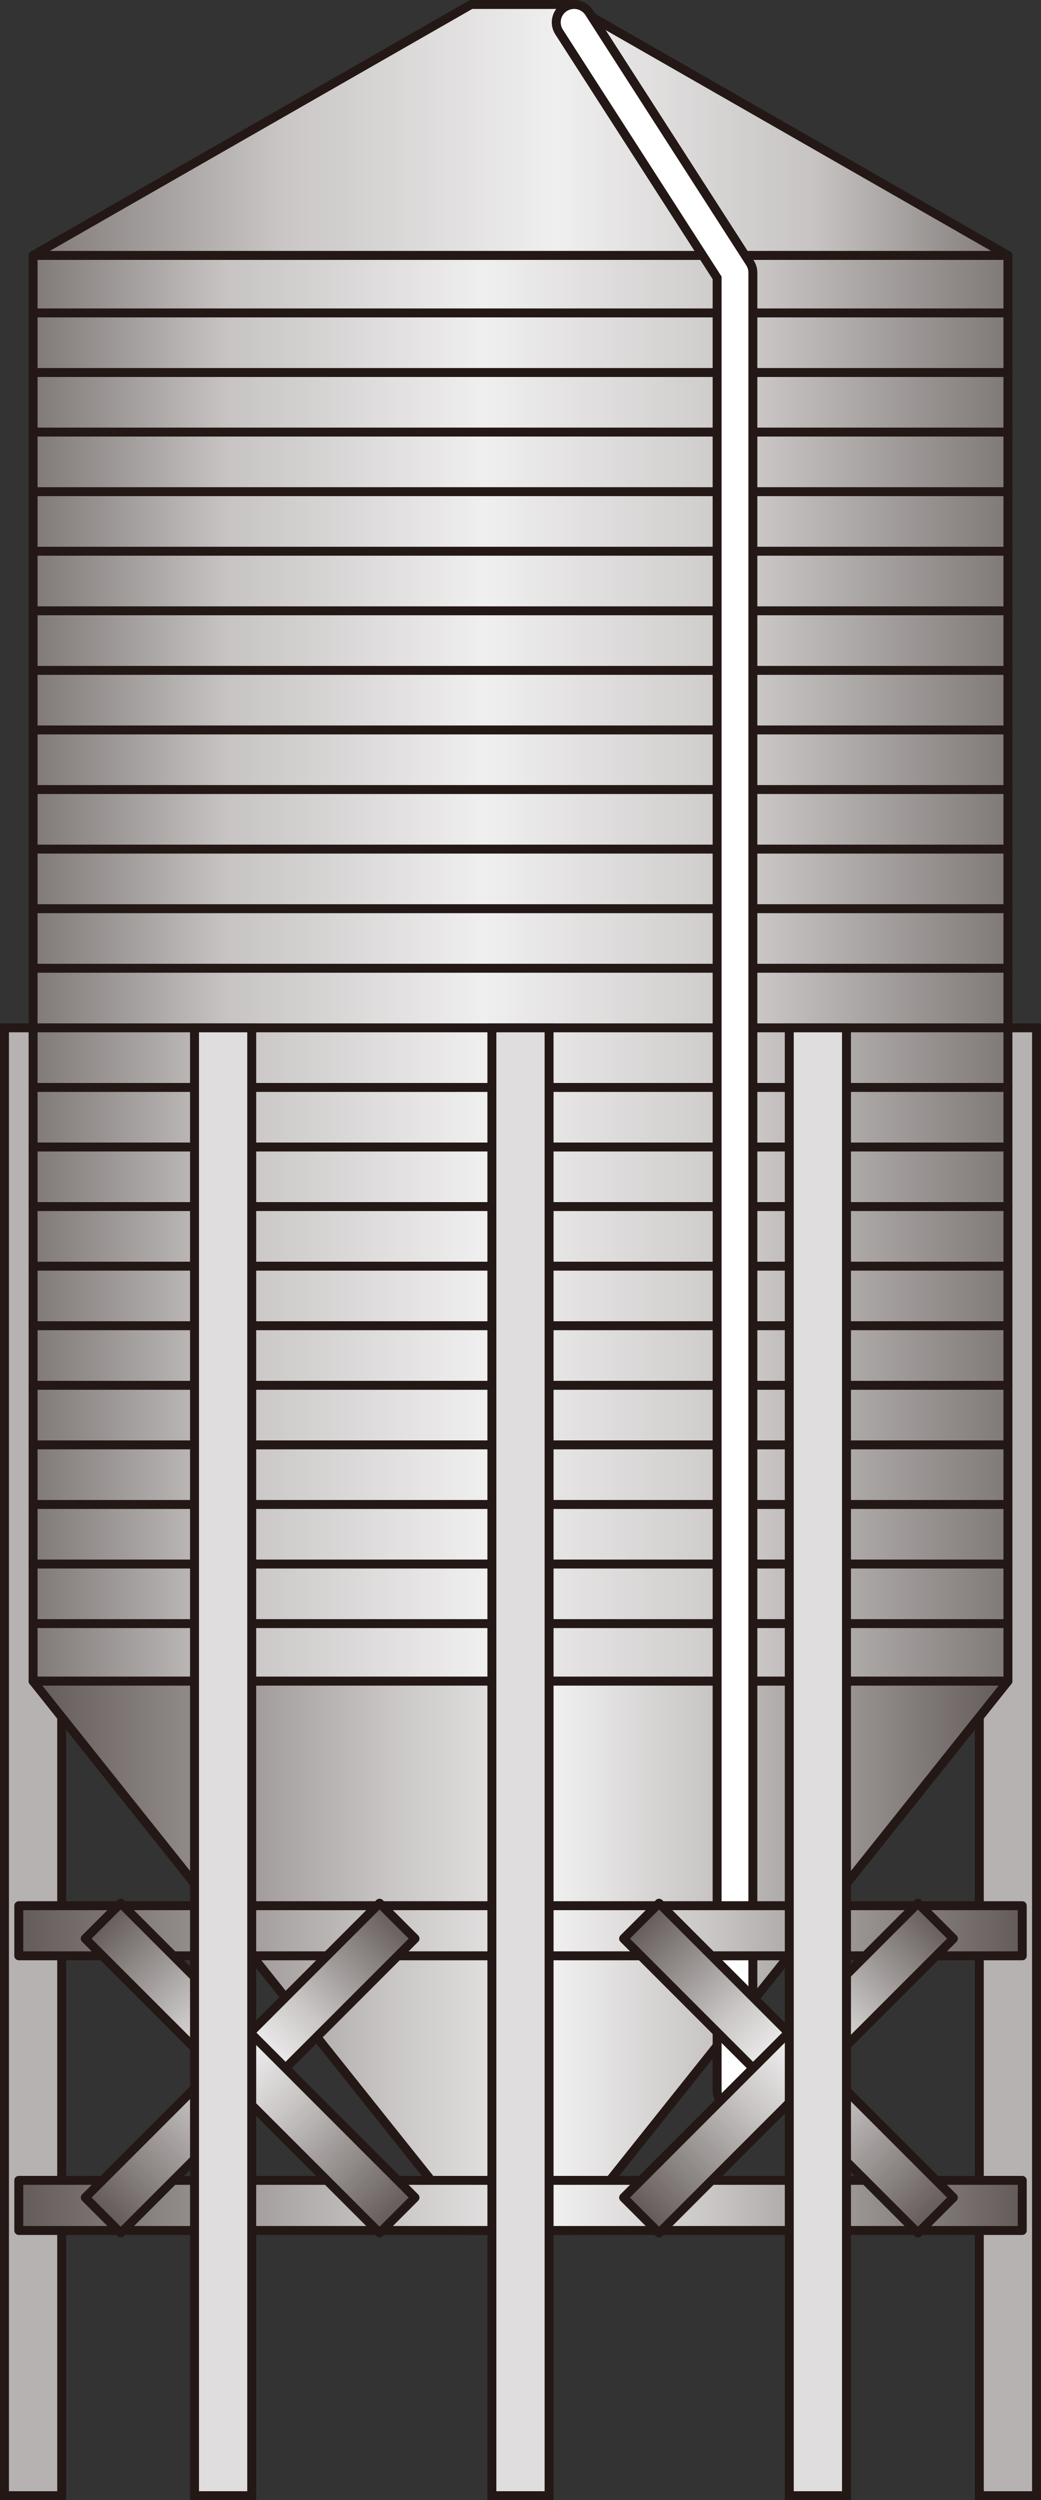 <?xml version="1.0" encoding="UTF-8" standalone="no"?>
<svg
   xmlns:dc="http://purl.org/dc/elements/1.1/"
   xmlns:cc="http://creativecommons.org/ns#"
   xmlns:rdf="http://www.w3.org/1999/02/22-rdf-syntax-ns#"
   xmlns:svg="http://www.w3.org/2000/svg"
   xmlns="http://www.w3.org/2000/svg"
   xmlns:sodipodi="http://sodipodi.sourceforge.net/DTD/sodipodi-0.dtd"
   xmlns:inkscape="http://www.inkscape.org/namespaces/inkscape"
   version="1.1"
   id="图层_1"
   x="0px"
   y="0px"
   width="58.24px"
   height="139.833px"
   viewBox="364.425 302.16 58.24 139.833"
   enable-background="new 364.425 302.16 58.24 139.833"
   xml:space="preserve"
   sodipodi:docname="食物生产-16.svg"><rect x="364.425" y="302.16" width="58.24" height="139.833" fill="#333333" stroke="none"/><defs
   id="defs188" /><sodipodi:namedview
   pagecolor="#ffffff"
   bordercolor="#666666"
   borderopacity="1"
   objecttolerance="10"
   gridtolerance="10"
   guidetolerance="10"
   inkscape:pageopacity="0"
   inkscape:pageshadow="2"
   inkscape:window-width="640"
   inkscape:window-height="480"
   id="namedview186" />
<g
   id="g183">
	
		<rect
   x="364.675"
   y="359.646"
   fill="#B7B2B2"
   stroke="#231815"
   stroke-width="0.5"
   stroke-miterlimit="10"
   width="3.201"
   height="82.096"
   id="rect2" />
	
		<rect
   x="419.214"
   y="359.646"
   fill="#B7B2B2"
   stroke="#231815"
   stroke-width="0.5"
   stroke-miterlimit="10"
   width="3.201"
   height="82.096"
   id="rect4" />
	
		<linearGradient
   id="SVGID_1_"
   gradientUnits="userSpaceOnUse"
   x1="412.475"
   y1="699.727"
   x2="357.935"
   y2="699.727"
   gradientTransform="matrix(1 0 0 -1 8.34 1056.04)">
		<stop
   offset="0"
   style="stop-color:#7F7977"
   id="stop6" />
		<stop
   offset="0.256"
   style="stop-color:#C9C6C5"
   id="stop8" />
		<stop
   offset="0.537"
   style="stop-color:#F0EFEF"
   id="stop10" />
		<stop
   offset="0.803"
   style="stop-color:#C6C3C2"
   id="stop12" />
		<stop
   offset="1"
   style="stop-color:#7F7977"
   id="stop14" />
	</linearGradient>
	
		<rect
   x="366.276"
   y="316.443"
   fill="url(#SVGID_1_)"
   stroke="#231815"
   stroke-width="0.5"
   stroke-linecap="round"
   stroke-linejoin="round"
   stroke-miterlimit="10"
   width="54.539"
   height="79.742"
   id="rect17" />
	<g
   id="g65">
		
			<line
   fill="none"
   stroke="#231815"
   stroke-width="0.5"
   stroke-linecap="round"
   stroke-linejoin="round"
   stroke-miterlimit="10"
   x1="366.276"
   y1="319.662"
   x2="420.815"
   y2="319.662"
   id="line19" />
		
			<line
   fill="none"
   stroke="#231815"
   stroke-width="0.5"
   stroke-linecap="round"
   stroke-linejoin="round"
   stroke-miterlimit="10"
   x1="366.276"
   y1="322.994"
   x2="420.815"
   y2="322.994"
   id="line21" />
		
			<line
   fill="none"
   stroke="#231815"
   stroke-width="0.5"
   stroke-linecap="round"
   stroke-linejoin="round"
   stroke-miterlimit="10"
   x1="366.276"
   y1="326.326"
   x2="420.815"
   y2="326.326"
   id="line23" />
		
			<line
   fill="none"
   stroke="#231815"
   stroke-width="0.5"
   stroke-linecap="round"
   stroke-linejoin="round"
   stroke-miterlimit="10"
   x1="366.276"
   y1="329.658"
   x2="420.815"
   y2="329.658"
   id="line25" />
		
			<line
   fill="none"
   stroke="#231815"
   stroke-width="0.5"
   stroke-linecap="round"
   stroke-linejoin="round"
   stroke-miterlimit="10"
   x1="366.276"
   y1="332.99"
   x2="420.815"
   y2="332.99"
   id="line27" />
		
			<line
   fill="none"
   stroke="#231815"
   stroke-width="0.5"
   stroke-linecap="round"
   stroke-linejoin="round"
   stroke-miterlimit="10"
   x1="366.276"
   y1="336.322"
   x2="420.815"
   y2="336.322"
   id="line29" />
		
			<line
   fill="none"
   stroke="#231815"
   stroke-width="0.5"
   stroke-linecap="round"
   stroke-linejoin="round"
   stroke-miterlimit="10"
   x1="366.276"
   y1="339.654"
   x2="420.815"
   y2="339.654"
   id="line31" />
		
			<line
   fill="none"
   stroke="#231815"
   stroke-width="0.5"
   stroke-linecap="round"
   stroke-linejoin="round"
   stroke-miterlimit="10"
   x1="366.276"
   y1="342.986"
   x2="420.815"
   y2="342.986"
   id="line33" />
		
			<line
   fill="none"
   stroke="#231815"
   stroke-width="0.5"
   stroke-linecap="round"
   stroke-linejoin="round"
   stroke-miterlimit="10"
   x1="366.276"
   y1="346.318"
   x2="420.815"
   y2="346.318"
   id="line35" />
		
			<line
   fill="none"
   stroke="#231815"
   stroke-width="0.5"
   stroke-linecap="round"
   stroke-linejoin="round"
   stroke-miterlimit="10"
   x1="366.276"
   y1="349.65"
   x2="420.815"
   y2="349.65"
   id="line37" />
		
			<line
   fill="none"
   stroke="#231815"
   stroke-width="0.5"
   stroke-linecap="round"
   stroke-linejoin="round"
   stroke-miterlimit="10"
   x1="366.276"
   y1="352.982"
   x2="420.815"
   y2="352.982"
   id="line39" />
		
			<line
   fill="none"
   stroke="#231815"
   stroke-width="0.5"
   stroke-linecap="round"
   stroke-linejoin="round"
   stroke-miterlimit="10"
   x1="366.276"
   y1="356.314"
   x2="420.815"
   y2="356.314"
   id="line41" />
		
			<line
   fill="none"
   stroke="#231815"
   stroke-width="0.5"
   stroke-linecap="round"
   stroke-linejoin="round"
   stroke-miterlimit="10"
   x1="366.276"
   y1="359.646"
   x2="420.815"
   y2="359.646"
   id="line43" />
		
			<line
   fill="none"
   stroke="#231815"
   stroke-width="0.5"
   stroke-linecap="round"
   stroke-linejoin="round"
   stroke-miterlimit="10"
   x1="366.276"
   y1="362.979"
   x2="420.815"
   y2="362.979"
   id="line45" />
		
			<line
   fill="none"
   stroke="#231815"
   stroke-width="0.5"
   stroke-linecap="round"
   stroke-linejoin="round"
   stroke-miterlimit="10"
   x1="366.276"
   y1="366.311"
   x2="420.815"
   y2="366.311"
   id="line47" />
		
			<line
   fill="none"
   stroke="#231815"
   stroke-width="0.5"
   stroke-linecap="round"
   stroke-linejoin="round"
   stroke-miterlimit="10"
   x1="366.276"
   y1="369.643"
   x2="420.815"
   y2="369.643"
   id="line49" />
		
			<line
   fill="none"
   stroke="#231815"
   stroke-width="0.5"
   stroke-linecap="round"
   stroke-linejoin="round"
   stroke-miterlimit="10"
   x1="366.276"
   y1="372.975"
   x2="420.815"
   y2="372.975"
   id="line51" />
		
			<line
   fill="none"
   stroke="#231815"
   stroke-width="0.5"
   stroke-linecap="round"
   stroke-linejoin="round"
   stroke-miterlimit="10"
   x1="366.276"
   y1="376.307"
   x2="420.815"
   y2="376.307"
   id="line53" />
		
			<line
   fill="none"
   stroke="#231815"
   stroke-width="0.5"
   stroke-linecap="round"
   stroke-linejoin="round"
   stroke-miterlimit="10"
   x1="366.276"
   y1="379.639"
   x2="420.815"
   y2="379.639"
   id="line55" />
		
			<line
   fill="none"
   stroke="#231815"
   stroke-width="0.5"
   stroke-linecap="round"
   stroke-linejoin="round"
   stroke-miterlimit="10"
   x1="366.276"
   y1="382.971"
   x2="420.815"
   y2="382.971"
   id="line57" />
		
			<line
   fill="none"
   stroke="#231815"
   stroke-width="0.5"
   stroke-linecap="round"
   stroke-linejoin="round"
   stroke-miterlimit="10"
   x1="366.276"
   y1="386.303"
   x2="420.815"
   y2="386.303"
   id="line59" />
		
			<line
   fill="none"
   stroke="#231815"
   stroke-width="0.5"
   stroke-linecap="round"
   stroke-linejoin="round"
   stroke-miterlimit="10"
   x1="366.276"
   y1="389.635"
   x2="420.815"
   y2="389.635"
   id="line61" />
		
			<line
   fill="none"
   stroke="#231815"
   stroke-width="0.5"
   stroke-linecap="round"
   stroke-linejoin="round"
   stroke-miterlimit="10"
   x1="366.276"
   y1="392.967"
   x2="420.815"
   y2="392.967"
   id="line63" />
	</g>
	
		<linearGradient
   id="SVGID_2_"
   gradientUnits="userSpaceOnUse"
   x1="357.935"
   y1="746.613"
   x2="412.475"
   y2="746.613"
   gradientTransform="matrix(1 0 0 -1 8.34 1056.04)">
		<stop
   offset="0"
   style="stop-color:#7F7977"
   id="stop67" />
		<stop
   offset="0.256"
   style="stop-color:#C9C6C5"
   id="stop69" />
		<stop
   offset="0.537"
   style="stop-color:#F0EFEF"
   id="stop71" />
		<stop
   offset="0.803"
   style="stop-color:#C6C3C2"
   id="stop73" />
		<stop
   offset="1"
   style="stop-color:#7F7977"
   id="stop75" />
	</linearGradient>
	
		<polygon
   fill="url(#SVGID_2_)"
   stroke="#231815"
   stroke-width="0.5"
   stroke-linecap="round"
   stroke-linejoin="round"
   stroke-miterlimit="10"
   points="   396.311,302.41 390.781,302.41 366.275,316.444 420.814,316.444  "
   id="polygon78" />
	
		<linearGradient
   id="SVGID_3_"
   gradientUnits="userSpaceOnUse"
   x1="357.935"
   y1="46.695"
   x2="412.475"
   y2="46.695"
   gradientTransform="matrix(1 0 0 1 8.34 364.853)">
		<stop
   offset="0"
   style="stop-color:#635B59"
   id="stop80" />
		<stop
   offset="0.369"
   style="stop-color:#C9C6C5"
   id="stop82" />
		<stop
   offset="0.537"
   style="stop-color:#F0EFEF"
   id="stop84" />
		<stop
   offset="0.69"
   style="stop-color:#C9C6C5"
   id="stop86" />
		<stop
   offset="1"
   style="stop-color:#635B59"
   id="stop88" />
	</linearGradient>
	
		<polygon
   fill="url(#SVGID_3_)"
   stroke="#231815"
   stroke-width="0.5"
   stroke-linecap="round"
   stroke-linejoin="round"
   stroke-miterlimit="10"
   points="   396.311,426.909 390.781,426.909 366.275,396.186 420.814,396.186  "
   id="polygon91" />
	<g
   id="g95">
		<path
   fill="#FFFFFF"
   stroke="#231815"
   stroke-width="0.5"
   stroke-miterlimit="10"
   d="M405.545,420.075c-0.553,0-1-0.447-1-1    V317.702l-8.841-13.752c-0.299-0.465-0.164-1.084,0.3-1.382c0.467-0.297,1.084-0.164,1.382,0.3l9,13.999    c0.104,0.161,0.159,0.35,0.159,0.541v101.667C406.545,419.628,406.098,420.075,405.545,420.075z"
   id="path93" />
	</g>
	<g
   id="g123">
		
			<linearGradient
   id="SVGID_4_"
   gradientUnits="userSpaceOnUse"
   x1="357.136"
   y1="645.894"
   x2="413.275"
   y2="645.894"
   gradientTransform="matrix(1 0 0 -1 8.34 1056.04)">
			<stop
   offset="0"
   style="stop-color:#635B59"
   id="stop97" />
			<stop
   offset="0.369"
   style="stop-color:#C9C6C5"
   id="stop99" />
			<stop
   offset="0.537"
   style="stop-color:#F0EFEF"
   id="stop101" />
			<stop
   offset="0.69"
   style="stop-color:#C9C6C5"
   id="stop103" />
			<stop
   offset="1"
   style="stop-color:#635B59"
   id="stop105" />
		</linearGradient>
		
			<rect
   x="365.476"
   y="408.744"
   fill="url(#SVGID_4_)"
   stroke="#231815"
   stroke-width="0.5"
   stroke-linecap="round"
   stroke-linejoin="round"
   stroke-miterlimit="10"
   width="56.14"
   height="2.803"
   id="rect108" />
		
			<linearGradient
   id="SVGID_5_"
   gradientUnits="userSpaceOnUse"
   x1="357.136"
   y1="630.532"
   x2="413.275"
   y2="630.532"
   gradientTransform="matrix(1 0 0 -1 8.34 1056.04)">
			<stop
   offset="0"
   style="stop-color:#635B59"
   id="stop110" />
			<stop
   offset="0.369"
   style="stop-color:#C9C6C5"
   id="stop112" />
			<stop
   offset="0.537"
   style="stop-color:#F0EFEF"
   id="stop114" />
			<stop
   offset="0.69"
   style="stop-color:#C9C6C5"
   id="stop116" />
			<stop
   offset="1"
   style="stop-color:#635B59"
   id="stop118" />
		</linearGradient>
		
			<rect
   x="365.476"
   y="424.106"
   fill="url(#SVGID_5_)"
   stroke="#231815"
   stroke-width="0.5"
   stroke-linecap="round"
   stroke-linejoin="round"
   stroke-miterlimit="10"
   width="56.14"
   height="2.803"
   id="rect121" />
	</g>
	
		<linearGradient
   id="SVGID_6_"
   gradientUnits="userSpaceOnUse"
   x1="711.395"
   y1="333.761"
   x2="743.563"
   y2="333.761"
   gradientTransform="matrix(0.512 -0.512 -0.707 -0.707 242.048 1026.203)">
		<stop
   offset="0"
   style="stop-color:#635B59"
   id="stop125" />
		<stop
   offset="0.369"
   style="stop-color:#C9C6C5"
   id="stop127" />
		<stop
   offset="0.537"
   style="stop-color:#F0EFEF"
   id="stop129" />
		<stop
   offset="0.69"
   style="stop-color:#C9C6C5"
   id="stop131" />
		<stop
   offset="1"
   style="stop-color:#635B59"
   id="stop133" />
	</linearGradient>
	
		<polygon
   fill="url(#SVGID_6_)"
   stroke="#231815"
   stroke-width="0.5"
   stroke-linecap="round"
   stroke-linejoin="round"
   stroke-miterlimit="10"
   points="   387.644,410.584 371.178,427.051 369.195,425.068 385.661,408.604  "
   id="polygon136" />
	
		<linearGradient
   id="SVGID_7_"
   gradientUnits="userSpaceOnUse"
   x1="163.906"
   y1="730.081"
   x2="196.073"
   y2="730.081"
   gradientTransform="matrix(-0.512 -0.512 0.707 -0.707 -45.686 1026.203)">
		<stop
   offset="0"
   style="stop-color:#635B59"
   id="stop138" />
		<stop
   offset="0.369"
   style="stop-color:#C9C6C5"
   id="stop140" />
		<stop
   offset="0.537"
   style="stop-color:#F0EFEF"
   id="stop142" />
		<stop
   offset="0.69"
   style="stop-color:#C9C6C5"
   id="stop144" />
		<stop
   offset="1"
   style="stop-color:#635B59"
   id="stop146" />
	</linearGradient>
	
		<polygon
   fill="url(#SVGID_7_)"
   stroke="#231815"
   stroke-width="0.5"
   stroke-linecap="round"
   stroke-linejoin="round"
   stroke-miterlimit="10"
   points="   369.194,410.584 385.66,427.051 387.643,425.068 371.177,408.604  "
   id="polygon149" />
	
		<linearGradient
   id="SVGID_8_"
   gradientUnits="userSpaceOnUse"
   x1="163.905"
   y1="730.081"
   x2="196.073"
   y2="730.081"
   gradientTransform="matrix(-0.512 -0.512 0.707 -0.707 -15.566 1026.203)">
		<stop
   offset="0"
   style="stop-color:#635B59"
   id="stop151" />
		<stop
   offset="0.369"
   style="stop-color:#C9C6C5"
   id="stop153" />
		<stop
   offset="0.537"
   style="stop-color:#F0EFEF"
   id="stop155" />
		<stop
   offset="0.69"
   style="stop-color:#C9C6C5"
   id="stop157" />
		<stop
   offset="1"
   style="stop-color:#635B59"
   id="stop159" />
	</linearGradient>
	
		<polygon
   fill="url(#SVGID_8_)"
   stroke="#231815"
   stroke-width="0.5"
   stroke-linecap="round"
   stroke-linejoin="round"
   stroke-miterlimit="10"
   points="   399.313,410.584 415.779,427.051 417.762,425.068 401.296,408.604  "
   id="polygon162" />
	
		<linearGradient
   id="SVGID_9_"
   gradientUnits="userSpaceOnUse"
   x1="711.395"
   y1="333.761"
   x2="743.562"
   y2="333.761"
   gradientTransform="matrix(0.512 -0.512 -0.707 -0.707 272.168 1026.203)">
		<stop
   offset="0"
   style="stop-color:#635B59"
   id="stop164" />
		<stop
   offset="0.369"
   style="stop-color:#C9C6C5"
   id="stop166" />
		<stop
   offset="0.537"
   style="stop-color:#F0EFEF"
   id="stop168" />
		<stop
   offset="0.69"
   style="stop-color:#C9C6C5"
   id="stop170" />
		<stop
   offset="1"
   style="stop-color:#635B59"
   id="stop172" />
	</linearGradient>
	
		<polygon
   fill="url(#SVGID_9_)"
   stroke="#231815"
   stroke-width="0.5"
   stroke-linecap="round"
   stroke-linejoin="round"
   stroke-miterlimit="10"
   points="   417.763,410.584 401.297,427.051 399.314,425.068 415.78,408.604  "
   id="polygon175" />
	
		<rect
   x="375.307"
   y="359.646"
   fill="#DFDDDD"
   stroke="#231815"
   stroke-width="0.5"
   stroke-miterlimit="10"
   width="3.201"
   height="82.096"
   id="rect177" />
	
		<rect
   x="391.944"
   y="359.646"
   fill="#DFDDDD"
   stroke="#231815"
   stroke-width="0.5"
   stroke-miterlimit="10"
   width="3.2"
   height="82.096"
   id="rect179" />
	
		<rect
   x="408.582"
   y="359.646"
   fill="#DFDDDD"
   stroke="#231815"
   stroke-width="0.5"
   stroke-miterlimit="10"
   width="3.201"
   height="82.096"
   id="rect181" />
</g>
</svg>

